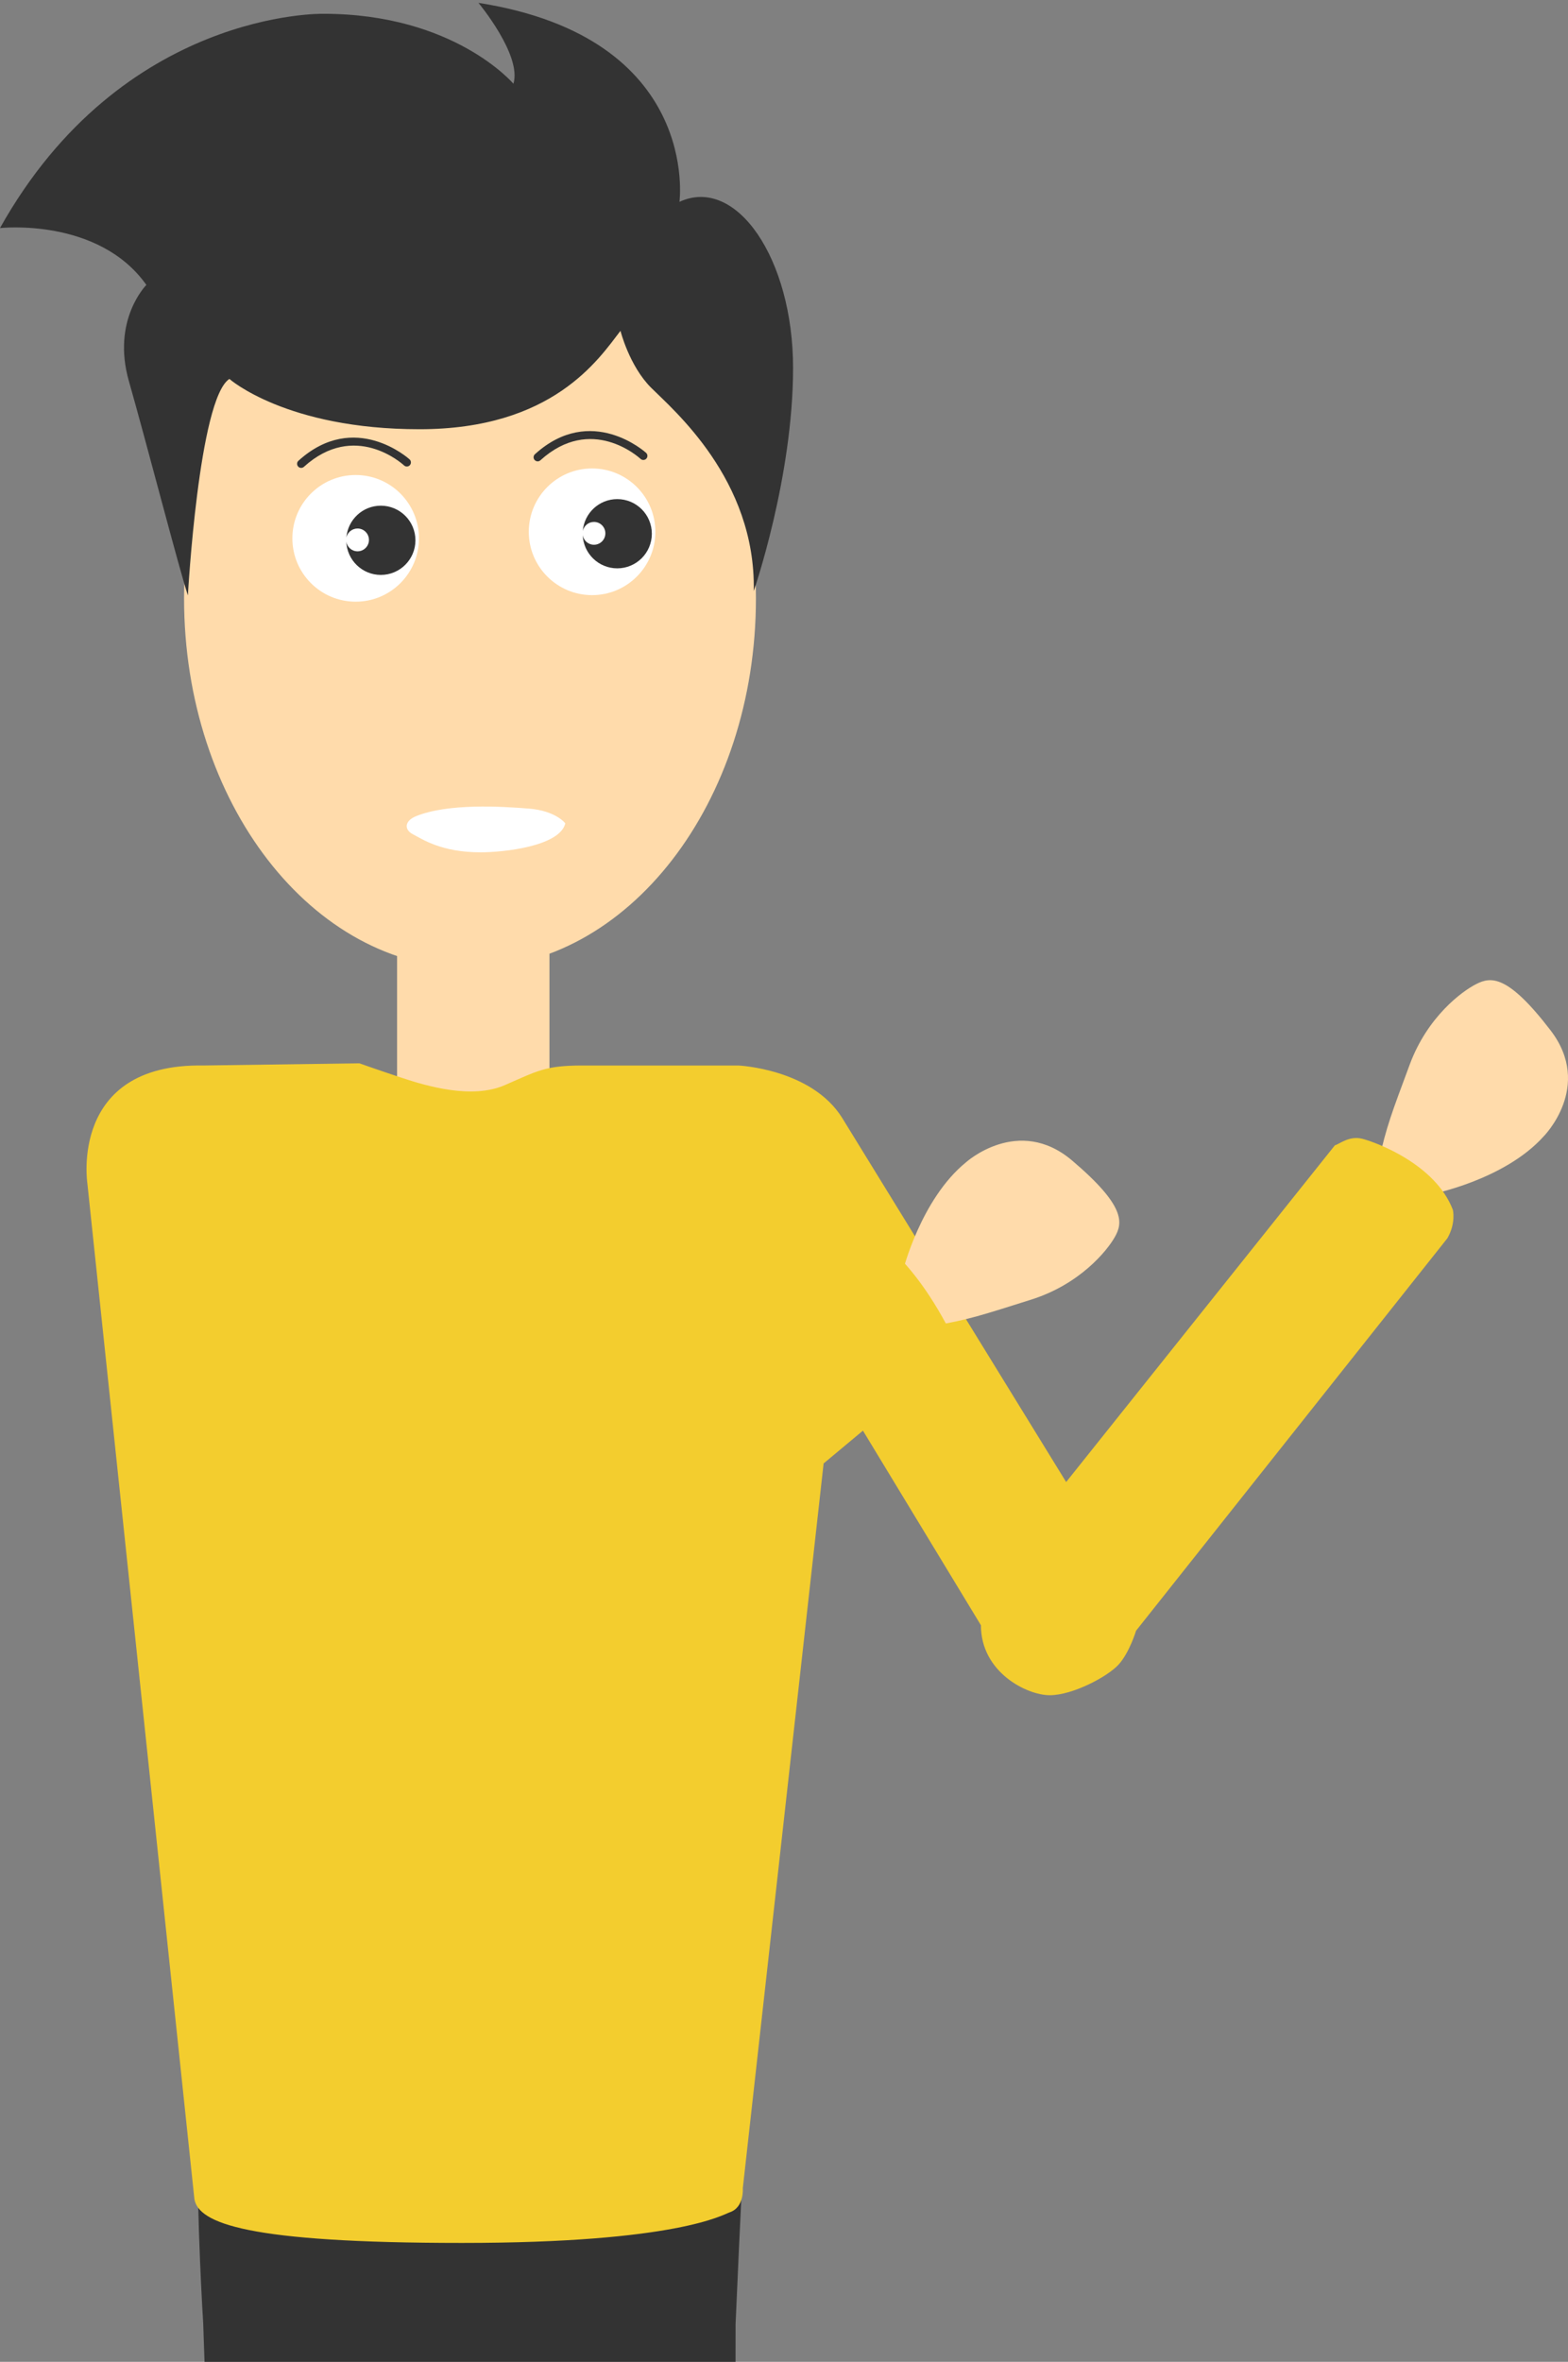 <?xml version="1.0" encoding="utf-8"?>
<!DOCTYPE svg PUBLIC "-//W3C//DTD SVG 1.1//EN" "http://www.w3.org/Graphics/SVG/1.1/DTD/svg11.dtd">
<svg version="1.1" id="Layer_1" xmlns="http://www.w3.org/2000/svg" x="0px" y="0px"
	 width="196px" height="295px" viewBox="0 0 196 295" enable-background="new 0 0 196 295" xml:space="preserve">
<rect x="0" y="0" width="196" height="295" fill="#808080" stroke="none"/>
<g>
	<path fill="#333333" d="M25.566,295h66.376l0.004-4.68c0.634-14.678,1.043-22.053,1.043-22.053l-9.767,4.268l-58.509-5.77
		c-0.136,10.514,0.684,23.35,0.684,23.35L25.566,295z"/>
	<path fill="#FFDBAB" d="M179.004,149.143c0,0,9.059-1.777,13.934-7.188c0,0,6.256-6.247,0.889-13.252
		c-5.366-7.003-7.465-6.707-9.262-5.81c-1.797,0.895-6.131,4.091-8.346,10.063c-2.213,5.972-2.922,7.716-3.898,12.198
		c-0.978,4.481,3.779,4.743,3.779,4.743L179.004,149.143z"/>
	<path fill="#FFDBAB" d="M94.491,74.742c0-25.508-16.002-46.188-35.742-46.188c-10.205,0-19.412,5.527-25.924,14.394
		c-1.505,2.047-4.662-1.954-5.858,0.422c-0.57,1.134-1.689,4.602-2.184,5.802c-2.04,4.962-1.018,14.388-1.539,20.218
		c-0.156,1.756-0.236,3.542-0.236,5.352c0,25.509,16.002,46.188,35.741,46.188C78.489,120.931,94.491,100.251,94.491,74.742z"/>
	<rect x="49.635" y="116.219" fill="#FFDBAB" width="19.049" height="23.555"/>
	<path fill="#F3CD2E" d="M25.396,133.083l19.527-0.273c0,0,1.911,0.683,5.188,1.775c3.277,1.093,8.876,2.731,12.972,0.957
		c4.097-1.776,5.054-2.458,9.696-2.458h19.526c0,0,9.147,0.41,12.972,6.555l27.992,45.471l33.592-42.058
		c0.547-0.136,1.775-1.229,3.414-0.819s9.147,3.141,11.332,8.877c0,0,0.412,1.638-0.682,3.549l-38.917,49.021
		c0,0-0.819,2.729-2.186,4.231c-1.365,1.502-5.734,3.824-8.603,3.824c-2.867,0-8.604-2.867-8.604-8.74l-14.747-24.305l-4.916,4.096
		L92.85,273.32c0,0,0.202,2.389-1.639,3.004c-0.819,0.273-6.554,3.824-33.454,3.824c-26.9,0-32.909-2.459-33.455-5.463
		L10.923,147.832C10.923,147.832,8.6,132.811,25.396,133.083z"/>
	<circle fill="#FFFFFF" cx="74.009" cy="66.422" r="7.911"/>
	<path fill="#333333" d="M77.157,62.34c-2.272,0-4.132,1.754-4.307,3.983c0.135-0.646,0.708-1.133,1.395-1.133
		c0.788,0,1.426,0.638,1.426,1.426c0,0.786-0.638,1.425-1.426,1.425c-0.714,0-1.299-0.526-1.404-1.21
		c0.089,2.311,1.984,4.157,4.316,4.157c2.388,0,4.323-1.936,4.323-4.324C81.48,64.276,79.545,62.34,77.157,62.34z"/>
	<path fill="#333333" d="M67.207,57.623c0.123,0,0.246-0.043,0.344-0.133c6.337-5.74,12.269-0.405,12.518-0.174
		c0.208,0.191,0.53,0.18,0.722-0.027c0.19-0.208,0.18-0.53-0.026-0.724c-0.068-0.063-6.858-6.208-13.899,0.168
		c-0.21,0.189-0.226,0.512-0.036,0.722C66.93,57.565,67.068,57.623,67.207,57.623z"/>
	<path fill="#333333" d="M37.644,58.44c0.123,0,0.247-0.043,0.345-0.133c6.336-5.74,12.269-0.405,12.517-0.174
		c0.208,0.191,0.531,0.18,0.723-0.027c0.19-0.208,0.18-0.531-0.027-0.724c-0.067-0.062-6.858-6.208-13.898,0.168
		c-0.21,0.189-0.226,0.512-0.036,0.722C37.367,58.384,37.505,58.44,37.644,58.44z"/>
	<circle fill="#FFFFFF" cx="44.458" cy="67.241" r="7.911"/>
	<path fill="#333333" d="M47.604,63.161c-2.272,0-4.131,1.754-4.306,3.983c0.135-0.646,0.708-1.133,1.395-1.133
		c0.787,0,1.426,0.638,1.426,1.426c0,0.786-0.639,1.425-1.426,1.425c-0.714,0-1.3-0.525-1.404-1.21
		c0.089,2.311,1.984,4.157,4.315,4.157c2.389,0,4.325-1.936,4.325-4.324C51.929,65.097,49.992,63.161,47.604,63.161z"/>
	<path fill="#FFFFFF" d="M60.081,106.457c2.868,0,9.898-0.751,10.582-3.619c0,0-1.16-1.571-4.574-1.844
		c-3.414-0.272-10.07-0.682-14.099,0.956c-1.422,0.578-1.502,1.672-0.376,2.253C52.81,104.819,55.165,106.457,60.081,106.457z"/>
	<path fill="#FFDBAB" d="M112.865,158.738c0,0,2.229-8.957,7.875-13.556c0,0,6.551-5.935,13.279-0.226
		c6.726,5.709,6.324,7.79,5.34,9.54c-0.983,1.75-4.394,5.92-10.467,7.832c-6.074,1.913-7.854,2.532-12.377,3.284
		s-4.55-4.01-4.55-4.01L112.865,158.738z"/>
	<path fill="#F3CD2E" d="M109.102,154.316c0,0,5.838,3.072,11.164,15.158l-10.447,0.307c0,0-4.096-6.35-4.096-7.17
		C105.723,161.793,109.102,154.316,109.102,154.316z"/>
	<path fill="#333333" d="M23.486,74.367c0,0,1.366-24.579,5.189-27.037c0,0,7.101,6.282,23.76,6.282
		c16.658,0,22.393-8.74,25.124-12.29c0,0,1.093,4.369,3.824,7.1c2.73,2.731,13.109,11.47,12.836,25.398
		c0,0,4.915-14.202,4.915-27.856s-7.102-24.032-14.201-20.755c0,0,2.731-20.482-25.125-24.852c0,0,5.462,6.554,4.369,10.104
		c0,0-7.373-8.739-23.76-8.739c0,0-25.124-0.546-40.418,26.764c0,0,12.29-1.366,18.297,7.101c0,0-4.369,4.368-2.185,12.016
		S22.394,71.089,23.486,74.367z"/>
</g>
</svg>
